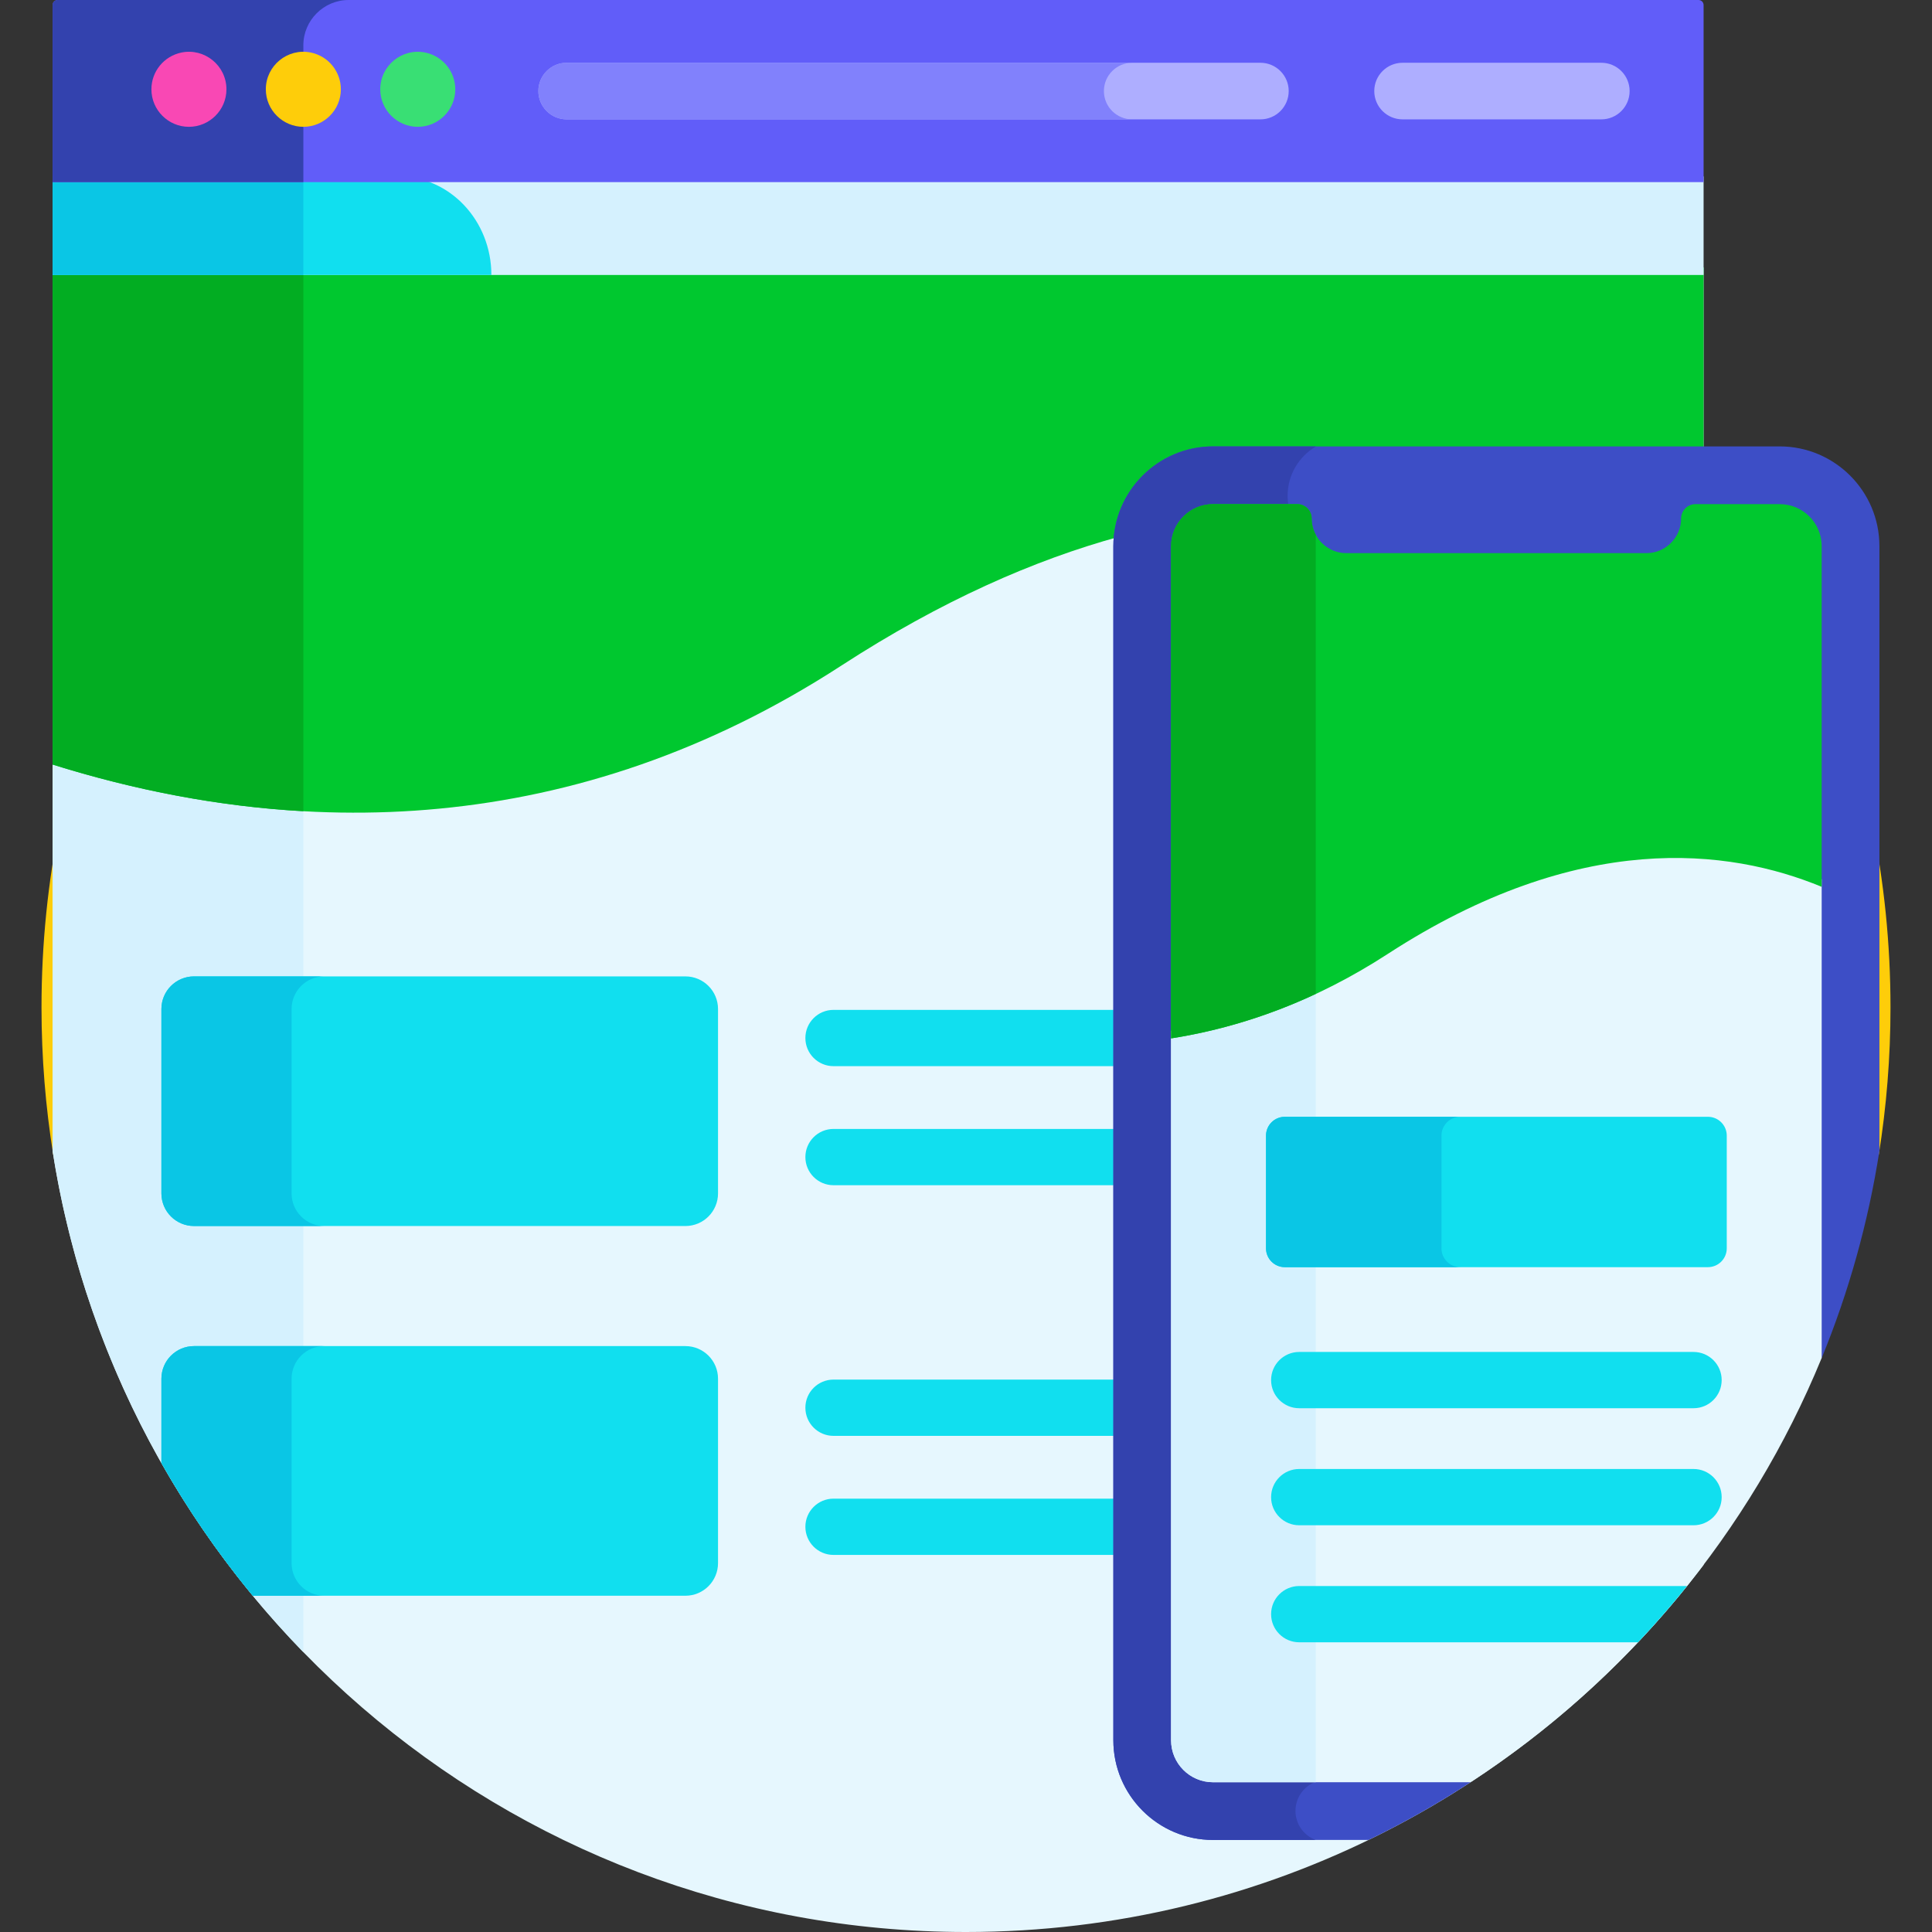 <svg height="512pt" viewBox="-11 0 512 512" width="512pt" xmlns="http://www.w3.org/2000/svg"><rect x="-11" y="0" width="512" height="512" fill="#333333" stroke="none"/><path d="m486.898 306.004c2.031-12.703 3.102-25.727 3.102-39.004 0-135.309-109.691-245-245-245s-245 109.691-245 245c0 13.277 1.07 26.301 3.105 39.004zm0 0" fill="#fecd0a"/><path d="m2.938 305.004c18.262 117.262 119.68 206.996 242.062 206.996 79.832 0 150.738-38.191 195.469-97.289v-343.828h-437.531zm0 0" fill="#e6f7fe"/><path d="m69.391 70.883h-66.453v234.121c7.984 51.273 31.871 97.281 66.453 132.828zm0 0" fill="#d5f1fe"/><path d="m179.285 316.262v-48.863c0-4.773-3.871-8.645-8.648-8.645h-130.215c-4.777 0-8.648 3.871-8.648 8.645v48.863c0 4.777 3.871 8.648 8.648 8.648h130.215c4.777 0 8.648-3.871 8.648-8.648zm0 0" fill="#11dfef"/><path d="m170.637 356.727h-130.215c-4.777 0-8.648 3.875-8.648 8.648v22.348c7.055 12.438 15.16 24.203 24.211 35.164h114.652c4.773 0 8.648-3.871 8.648-8.648v-48.863c0-4.773-3.871-8.648-8.648-8.648zm0 0" fill="#11dfef"/><path d="m66.273 316.262v-48.863c0-4.777 3.871-8.648 8.648-8.648h-34.5c-4.777 0-8.648 3.871-8.648 8.648v48.863c0 4.777 3.871 8.648 8.648 8.648h34.5c-4.777 0-8.648-3.871-8.648-8.648zm0 0" fill="#0ac6e5"/><path d="m66.273 414.238v-48.863c0-4.773 3.871-8.648 8.648-8.648h-34.5c-4.777 0-8.648 3.875-8.648 8.648v22.348c7.055 12.438 15.16 24.207 24.207 35.164h18.941c-4.777 0-8.648-3.871-8.648-8.648zm0 0" fill="#0ac6e5"/><g fill="#11dfef"><path d="m288.508 314.094h-78.617c-4.121 0-7.457-3.34-7.457-7.457 0-4.121 3.336-7.457 7.457-7.457h78.617c4.117 0 7.457 3.336 7.457 7.457 0 4.117-3.34 7.457-7.457 7.457zm0 0"/><path d="m288.508 282.543h-78.617c-4.121 0-7.457-3.34-7.457-7.457 0-4.121 3.336-7.457 7.457-7.457h78.617c4.117 0 7.457 3.336 7.457 7.457 0 4.117-3.34 7.457-7.457 7.457zm0 0"/><path d="m288.508 412.07h-78.617c-4.121 0-7.457-3.34-7.457-7.457 0-4.121 3.336-7.457 7.457-7.457h78.617c4.117 0 7.457 3.336 7.457 7.457 0 4.117-3.34 7.457-7.457 7.457zm0 0"/><path d="m288.508 380.52h-78.617c-4.121 0-7.457-3.34-7.457-7.457 0-4.121 3.336-7.457 7.457-7.457h78.617c4.117 0 7.457 3.336 7.457 7.457 0 4.117-3.34 7.457-7.457 7.457zm0 0"/></g><path d="m2.938 70.883v131.73c65.234 20.41 138.637 19.477 209.012-26.211 26.516-17.211 51.164-28.012 73.719-34.191 1.266-12.574 11.906-22.418 24.805-22.418h129.996v-48.91zm0 0" fill="#00c82f"/><path d="m69.391 70.883h-66.453v131.73c21.402 6.695 43.688 11.094 66.453 12.367zm0 0" fill="#02ad22"/><path d="m2.938 46.754h437.531v26.117h-437.531zm0 0" fill="#d5f1fe"/><path d="m119.219 72.871h-116.281v-26.117h91.68c13.586 0 24.602 11.691 24.602 26.117zm0 0" fill="#11dfef"/><path d="m2.938 46.754h66.453v26.117h-66.453zm0 0" fill="#0ac6e5"/><path d="m439.133 0c-8.445 0-422.57 0-434.859 0-.738 0-1.336.598-1.336 1.336v46.934h437.531v-46.934c0-.738-.602-1.336-1.336-1.336zm0 0" fill="#615df9"/><path d="m69.391 12c0-6.602 5.398-12 12-12-43.449 0-73.914 0-77.117 0-.738 0-1.336.598-1.336 1.336v46.934h66.453zm0 0" fill="#3342ae"/><path d="m39.066 33.609c-5.477 0-9.941-4.461-9.941-9.941 0-4.738 3.332-8.805 8.004-9.754 6.082-1.223 11.879 3.453 11.879 9.754 0 5.527-4.52 9.941-9.941 9.941zm0 0" fill="#f948b4"/><path d="m69.391 33.609c-5.402 0-9.945-4.395-9.945-9.941 0-6.285 5.785-10.98 11.883-9.754 4.816.98 8.004 5.188 8.004 9.754 0 5.48-4.465 9.941-9.941 9.941zm0 0" fill="#fecd0a"/><path d="m99.715 33.609c-5.402 0-9.945-4.395-9.945-9.941 0-6.312 5.812-10.977 11.883-9.754 4.816.98 8.004 5.191 8.004 9.754 0 5.48-4.465 9.941-9.941 9.941zm0 0" fill="#39df74"/><path d="m378.711 472.312 93.055-112.438.004.008c7.125-17.383 12.316-35.766 15.293-54.879v-160.277c0-14.57-11.855-26.426-26.426-26.426h-150.164c-14.57 0-26.422 11.855-26.422 26.426v316.457c0 14.57 11.852 26.426 26.422 26.426h41.211c9.359-4.535 18.383-9.652 27.031-15.297zm0 0" fill="#3d4ec6"/><path d="m340.539 471.676c1.133 0 2.211.23 3.191.645v-325.832c-7.594-.84-13.5-7.27-13.5-15.086 0-5.594 3.031-10.469 7.531-13.102h-27.289c-14.57 0-26.422 11.855-26.422 26.426v316.457c0 14.57 11.852 26.426 26.422 26.426h27.207c-3.133-1.164-5.367-4.172-5.367-7.707 0-4.543 3.684-8.227 8.227-8.227zm0 0" fill="#3342ae"/><path d="m356.762 250.809c-18.977 12.312-38.301 19.371-57.414 22.379v187.996c0 6.145 4.98 11.129 11.125 11.129h68.238c41.379-27.004 74.086-66.176 93.055-112.438 0-40.82 0-87.441 0-126.855-24.543-10.168-64.238-15.168-115.004 17.789zm0 0" fill="#e6f7fe"/><path d="m337.688 261.402c-12.762 5.961-25.598 9.781-38.34 11.785v187.996c0 6.145 4.98 11.129 11.125 11.129h27.215zm0 0" fill="#d5f1fe"/><path d="m446.609 330.816v-29.859c0-2.758-2.238-4.996-4.996-4.996h-112.113c-2.762 0-4.996 2.238-4.996 5v29.855c0 2.758 2.234 4.996 4.996 4.996h112.109c2.762 0 5-2.238 5-4.996zm0 0" fill="#11dfef"/><path d="m371.004 330.816v-29.859c0-2.758 2.234-4.996 4.996-4.996h-46.5c-2.762 0-4.996 2.238-4.996 4.996v29.859c0 2.758 2.234 4.996 4.996 4.996h46.5c-2.762 0-4.996-2.238-4.996-4.996zm0 0" fill="#0ac6e5"/><path d="m460.637 133.598h-22.316c-2.105 0-3.809 1.707-3.809 3.809 0 5.051-4.133 9.18-9.18 9.18h-79.551c-5.047 0-9.18-4.129-9.18-9.18 0-2.102-1.707-3.809-3.809-3.809h-22.32c-6.145 0-11.125 4.98-11.125 11.129v130.461c19.109-3.008 38.438-10.062 57.41-22.379 50.77-32.957 90.461-27.957 115.008-17.789v-90.293c0-6.148-4.984-11.129-11.129-11.129zm0 0" fill="#00c82f"/><path d="m337.688 141.719c-.691-1.285-1.086-2.754-1.086-4.312 0-2.102-1.707-3.809-3.809-3.809h-22.316c-6.148 0-11.129 4.98-11.129 11.129v130.461c12.742-2.004 25.578-5.82 38.34-11.785zm0 0" fill="#02ad22"/><path d="m436.094 420.312h-102.785c-4.117 0-7.457 3.34-7.457 7.457 0 4.121 3.34 7.457 7.457 7.457h89.793c4.527-4.793 8.859-9.77 12.992-14.914zm0 0" fill="#11dfef"/><path d="m437.805 404.211h-104.496c-4.117 0-7.457-3.34-7.457-7.457 0-4.121 3.34-7.457 7.457-7.457h104.496c4.117 0 7.457 3.336 7.457 7.457 0 4.117-3.34 7.457-7.457 7.457zm0 0" fill="#11dfef"/><path d="m437.805 373.195h-104.496c-4.117 0-7.457-3.34-7.457-7.457 0-4.121 3.34-7.457 7.457-7.457h104.496c4.117 0 7.457 3.336 7.457 7.457 0 4.117-3.34 7.457-7.457 7.457zm0 0" fill="#11dfef"/><path d="m413.367 31.633h-52.672c-4.141 0-7.5-3.355-7.5-7.5 0-4.141 3.359-7.5 7.5-7.5h52.672c4.141 0 7.5 3.359 7.5 7.5 0 4.145-3.359 7.5-7.5 7.5zm0 0" fill="#aeaeff"/><path d="m323.02 31.633h-183.848c-4.141 0-7.5-3.355-7.5-7.5 0-4.141 3.359-7.5 7.5-7.5h183.848c4.141 0 7.5 3.359 7.5 7.5 0 4.145-3.359 7.5-7.5 7.5zm0 0" fill="#aeaeff"/><path d="m281.547 24.133c0-4.141 3.359-7.5 7.5-7.5h-149.875c-4.141 0-7.5 3.359-7.5 7.5 0 4.145 3.359 7.5 7.5 7.5h149.875c-4.141 0-7.5-3.355-7.5-7.5zm0 0" fill="#8181fc"/></svg>